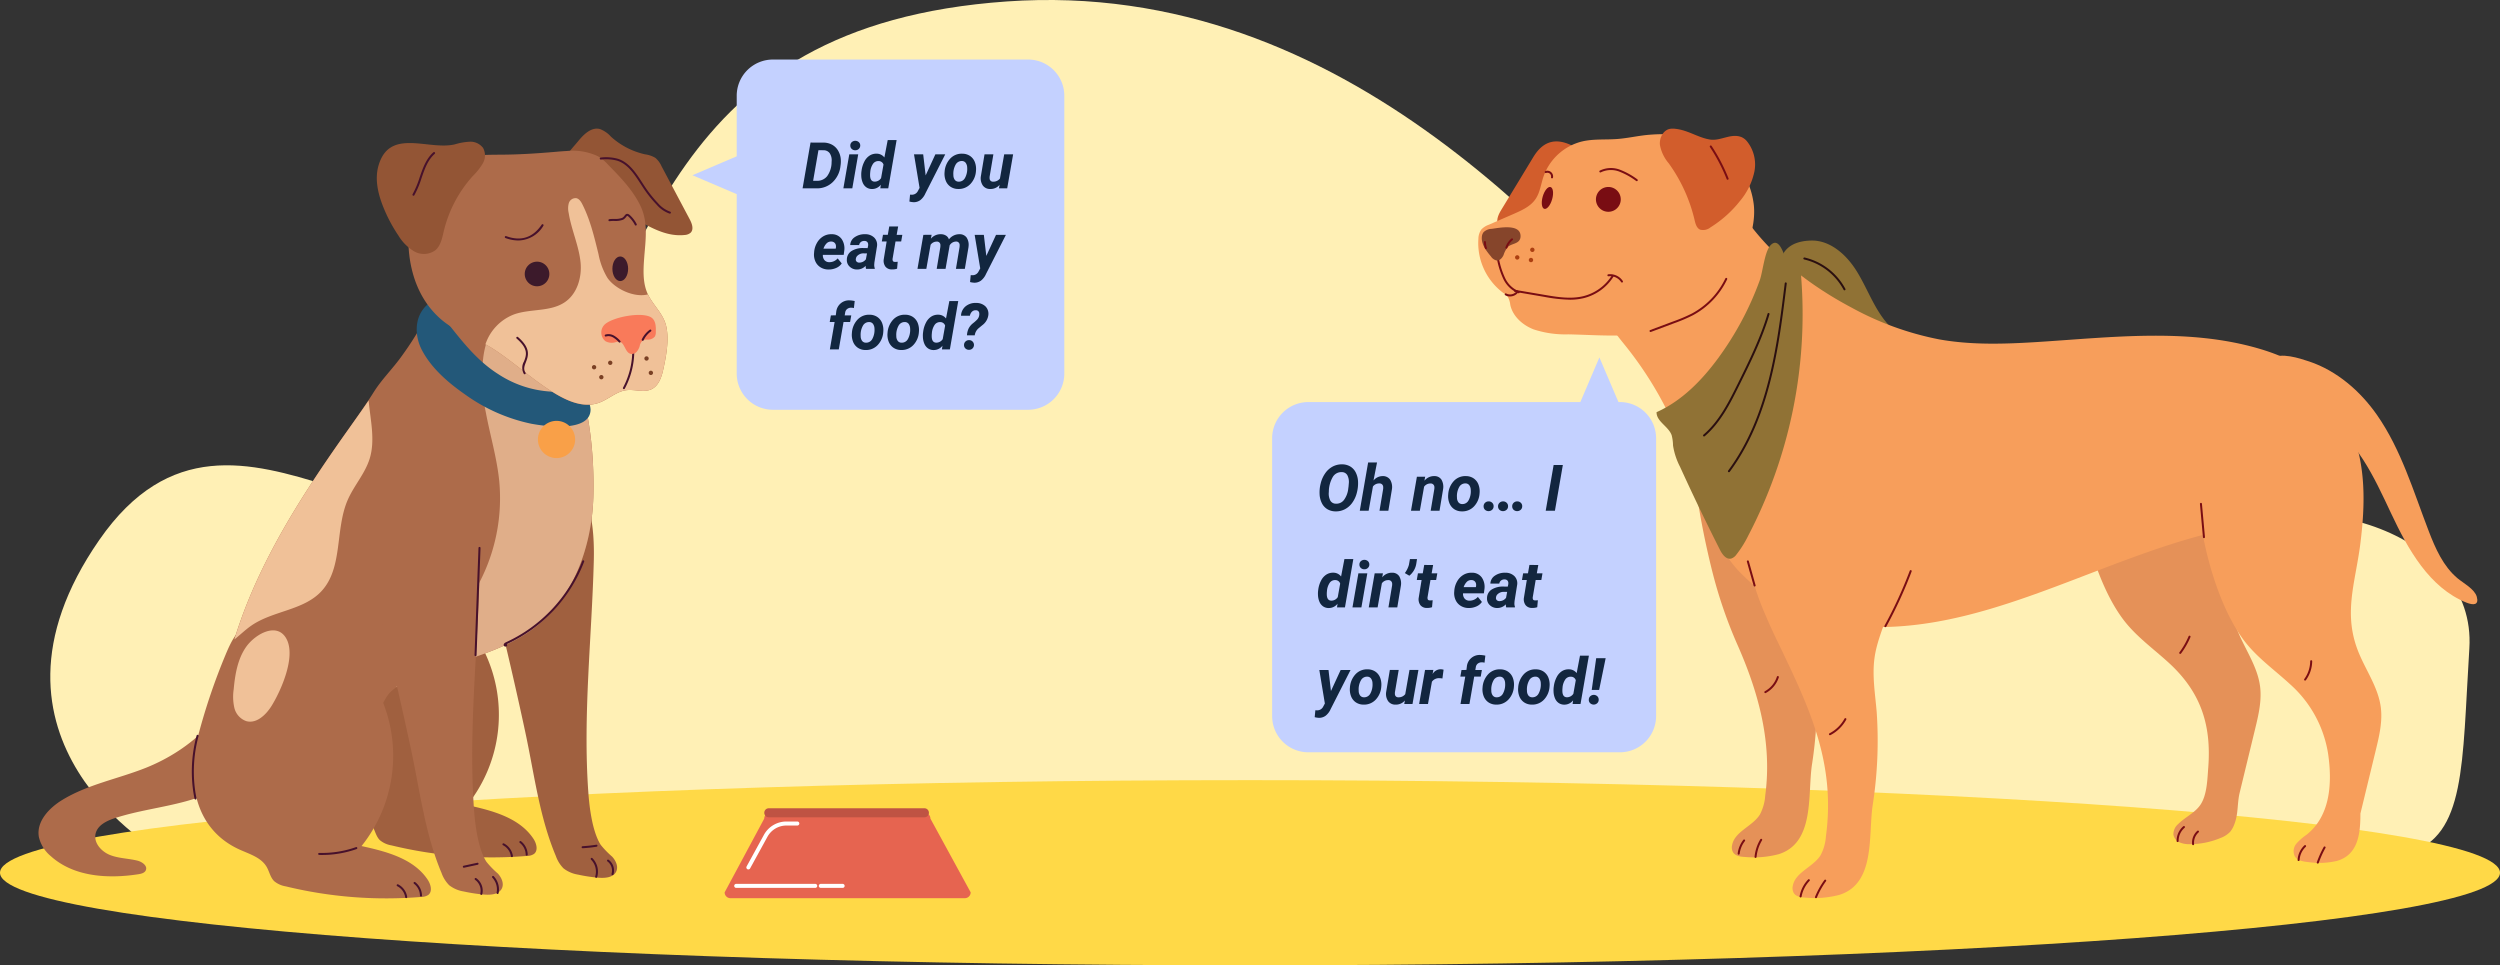 <svg xmlns="http://www.w3.org/2000/svg" xmlns:xlink="http://www.w3.org/1999/xlink" width="621" height="239.788" viewBox="0 0 621 239.788">
  <rect x="0" y="0" width="621" height="239.788" fill="#333333" stroke="none"/>
  <defs>
    <clipPath id="clip-path">
      <rect id="Rectángulo_44205" data-name="Rectángulo 44205" width="162.439" height="191.2" fill="none"/>
    </clipPath>
    <clipPath id="clip-path-2">
      <rect id="Rectángulo_44206" data-name="Rectángulo 44206" width="248.178" height="191.156" fill="none"/>
    </clipPath>
    <clipPath id="clip-path-3">
      <rect id="Rectángulo_44209" data-name="Rectángulo 44209" width="61.118" height="22.339" transform="translate(0 0)" fill="none"/>
    </clipPath>
  </defs>
  <g id="Grupo_173638" data-name="Grupo 173638" transform="translate(1647 11303.788)">
    <path id="Trazado_173867" data-name="Trazado 173867" d="M-2619.859-10837.848s-50.042-27.954-15.477-77.816,80.885,21.766,108.716-23.336,31.9-104.474,116.716-110.427,141.354,63.166,173.789,99.224,90.18,50.117,119.286,34.539,72.037-2.1,70.216,26.919-.846,46.511-15.1,50.9S-2619.859-10837.848-2619.859-10837.848Z" transform="translate(1013 -254)" fill="#fff0b5"/>
    <path id="Trazado_178016" data-name="Trazado 178016" d="M310.5,0C481.984,0,621,10.3,621,23S481.984,46,310.5,46,0,35.7,0,23,139.016,0,310.5,0Z" transform="translate(-1647 -11110)" fill="#ffd947"/>
    <g id="Grupo_172833" data-name="Grupo 172833" transform="translate(-1637.439 -11271.834)" clip-path="url(#clip-path)">
      <path id="Trazado_173771" data-name="Trazado 173771" d="M112.2,165.392c6.371-3.909,13.941-5.262,20.88-8.038,11.245-4.5,21.352-13.765,23.422-25.7l2.371,8.472c3.8,4.651,2.89,11.917-.786,16.663s-9.473,7.372-15.268,8.946S131,168.019,125.3,169.885c-2.025.661-4.264,1.75-4.762,3.822-.545,2.264,1.394,4.46,3.556,5.322s4.568.849,6.828,1.407c1.185.293,2.593,1.312,2.075,2.416-.3.649-1.116.848-1.823.959-7.573,1.184-16.082.646-21.769-4.494a8.65,8.65,0,0,1-2.979-4.84c-.6-3.763,2.525-7.092,5.774-9.085" transform="translate(-106.348 1.392)" fill="#ad6b4a"/>
      <path id="Trazado_173772" data-name="Trazado 173772" d="M84.373,128.824a35.946,35.946,0,0,1-4.295,38.038c6.16,1.348,12.934,3.1,16.428,8.349.771,1.159,1.25,2.922.158,3.785a3.145,3.145,0,0,1-1.729.5,105.759,105.759,0,0,1-33.673-2.621,5.993,5.993,0,0,1-2.889-1.3c-.963-.947-1.194-2.4-1.879-3.561-1.445-2.463-4.551-3.238-7.126-4.471-11.111-5.323-12.645-17.575-9.839-28.224A152.931,152.931,0,0,1,46.36,119.2c1.084-2.586,2.328-5.255,4.571-6.94,5.72-4.3,14.036-1.153,19.472,1.992a35.371,35.371,0,0,1,13.97,14.572" transform="translate(26.424 1.165)" fill="#a0603f"/>
      <path id="Trazado_173773" data-name="Trazado 173773" d="M42.308,178.73h0a.253.253,0,0,0,.25-.255A4.314,4.314,0,0,0,40.9,175.16a.252.252,0,1,0-.306.4,3.8,3.8,0,0,1,1.466,2.919.253.253,0,0,0,.253.251" transform="translate(78.962 1.851)" fill="#47112c"/>
      <path id="Trazado_173774" data-name="Trazado 173774" d="M46.477,179.1l.035,0a.253.253,0,0,0,.215-.286,4.2,4.2,0,0,0-2.236-3.122.252.252,0,1,0-.226.451,3.684,3.684,0,0,1,1.962,2.742.253.253,0,0,0,.251.217" transform="translate(71.117 1.857)" fill="#47112c"/>
      <path id="Trazado_173775" data-name="Trazado 173775" d="M57.334,168.483a25.775,25.775,0,0,0,8.606-1.475.253.253,0,0,0-.168-.477,25.157,25.157,0,0,1-9.134,1.438h-.007a.253.253,0,0,0-.007.505c.236.006.474.009.709.009" transform="translate(39.357 1.76)" fill="#47112c"/>
      <path id="Trazado_173776" data-name="Trazado 173776" d="M45.787,106.469c-.5,19.163-2.724,38.337-1.363,57.459.271,3.8.992,9.817,3.083,13.109a23.032,23.032,0,0,0,2.844,2.933c.925,1,1.6,2.493.994,3.718-.719,1.459-2.706,1.637-4.327,1.508a37.576,37.576,0,0,1-5.121-.767,7.878,7.878,0,0,1-3.63-1.558,8.194,8.194,0,0,1-1.894-3.042c-4.107-9.744-5.386-20.453-7.589-30.733q-3.632-16.946-7.835-33.762c-1.317-5.267-2.685-10.623-2.393-16.044.492-9.126,7.628-18.525,17.792-15.852,8.971,2.358,9.628,15.734,9.439,23.031" transform="translate(92.152 0.877)" fill="#a0603f"/>
      <path id="Trazado_173777" data-name="Trazado 173777" d="M24.593,184.2a.252.252,0,0,0,.241-.177,4.749,4.749,0,0,0-1.186-4.715.253.253,0,0,0-.353.362,4.234,4.234,0,0,1,1.058,4.2.254.254,0,0,0,.241.328" transform="translate(113.939 1.895)" fill="#47112c"/>
      <path id="Trazado_173778" data-name="Trazado 173778" d="M20.638,183.522a.252.252,0,0,0,.241-.177,3.338,3.338,0,0,0-1.216-3.636.253.253,0,0,0-.294.411,2.824,2.824,0,0,1,1.029,3.073.254.254,0,0,0,.241.328" transform="translate(121.951 1.899)" fill="#47112c"/>
      <path id="Trazado_173779" data-name="Trazado 173779" d="M23.594,176.887h.015c1.157-.069,2.322-.194,3.464-.375a.253.253,0,1,0-.079-.5c-1.125.179-2.275.3-3.416.369a.253.253,0,0,0,.015.505" transform="translate(111.565 1.861)" fill="#47112c"/>
      <path id="Trazado_173780" data-name="Trazado 173780" d="M117.75,90.987c-.336,12.358-4.9,25.2-14.721,32.7-9.228,7.046-21.517,8.419-31.97,13.471a12.817,12.817,0,0,0-3.934,2.637,13.162,13.162,0,0,0-2.748,6.221,59.2,59.2,0,0,0-1.241,17.86c.328,3.965.791,8.654-2.237,11.235a9.649,9.649,0,0,1-3.881,1.779A30.993,30.993,0,0,1,31.362,172.1a16.163,16.163,0,0,1-5.206-5.7,19.044,19.044,0,0,1-1.586-6.919c-1.288-15.36,2.337-30.837,8.446-44.988S47.657,87.388,56.564,74.809C58.836,71.6,61.123,68.4,63.2,65.08c1.88-3,4.528-5.637,6.639-8.514C74.231,50.583,78,44.019,79.88,36.788c.331-1.28.661-3.535,2.224-3.657,1.346-.1,3.8,1.415,5.072,1.911a49.21,49.21,0,0,1,7.211,3.041A48.356,48.356,0,0,1,108.764,51.2c7.445,10.211,9.322,27.506,8.986,39.785" transform="translate(20.084 0.35)" fill="#ad6b4a"/>
      <path id="Trazado_173781" data-name="Trazado 173781" d="M39.126,120.88A45.291,45.291,0,0,0,49.86,87.113c-.579-5.788-2.278-11.4-3.342-17.116a42.175,42.175,0,0,1-.662-13.283,21.947,21.947,0,0,1,5.305-12.029c1.152-1.244,2.154-2.5,3.105-3.73a48.658,48.658,0,0,1,9.991,10.164C71.7,61.33,73.579,78.625,73.245,90.9c-.337,12.359-4.9,25.2-14.721,32.705-9.229,7.046-21.516,8.419-31.97,13.47a19.621,19.621,0,0,0-2.242,1.243,29.141,29.141,0,0,1,4.582-6.893c3.216-3.7,7.019-6.85,10.233-10.549" transform="translate(64.59 0.433)" fill="#e0ae89"/>
      <path id="Trazado_173782" data-name="Trazado 173782" d="M53.586,72.866a43.348,43.348,0,0,1-16.618-7.352c-4.143-2.891-8.347-6.507-10.691-11.072-1.8-3.509-1.842-8.181,1.268-11.048a1.194,1.194,0,0,1,.906-.413,1.3,1.3,0,0,1,.739.524c5.154,5.984,9.247,12.66,16.06,16.99a26.646,26.646,0,0,0,17.369,4.283,7.407,7.407,0,0,1,3.495.3,1.093,1.093,0,0,1,.5.411A6.368,6.368,0,0,1,68.226,69.3c.009,5.77-11.266,4.194-14.64,3.561" transform="translate(68.909 0.454)" fill="#235879"/>
      <path id="Trazado_173783" data-name="Trazado 173783" d="M3.525,3.153C4.909,1.45,6.8-.438,8.932.089A6.955,6.955,0,0,1,11.706,2a18.694,18.694,0,0,0,8.47,4.383,6.707,6.707,0,0,1,2.544.868,5.7,5.7,0,0,1,1.533,2.057l7.012,13.208c.566,1.064,1.082,2.51.216,3.348a2.492,2.492,0,0,1-1.513.555c-5.708.6-10.708-3.41-15.825-6.009a4.169,4.169,0,0,0-2.563-.628c-1.1.2-1.882,1.192-2.924,1.6a3.862,3.862,0,0,1-3.632-.709,9.656,9.656,0,0,1-2.376-3.018C1.222,15.145-.118,12.185.008,9.23.12,6.655,1.953,5.087,3.525,3.153" transform="translate(130.497 0)" fill="#935535"/>
      <path id="Trazado_173784" data-name="Trazado 173784" d="M45.533,5.494A14.63,14.63,0,0,1,53.219,6.8,10.729,10.729,0,0,1,55.745,8.9c3.012,3.067,6.127,6.257,8.018,10.173,2,4.148,1.295,8.47.957,12.928-.237,3.143-.409,6.462,1.006,9.276,1.354,2.692,3.762,4.693,4.462,7.74.77,3.361-.01,7.5-.749,10.825-.423,1.91-1.162,4.006-2.933,4.842-1.887.89-4.12-.03-6.191.225-2.538.313-4.519,2.331-6.936,3.164-4.295,1.482-8.869-.99-12.652-3.506-4.668-3.1-8.908-6.957-13.6-9.968-4.2-2.694-9.089-3.962-12.995-7.4C7.056,40.98,5.294,31.19,6.46,22.106,7.083,17.26,9.3,12.421,13.314,9.635c4.428-3.072,10.191-3.2,15.581-3.221,4.569-.017,9.129-.307,13.679-.7.97-.085,1.963-.172,2.959-.218" transform="translate(85.741 0.058)" fill="#ad6b4a"/>
      <path id="Trazado_173785" data-name="Trazado 173785" d="M13.337,45.925c4.137-1.419,9.064-.557,12.638-3.079,2.961-2.089,4.118-6.05,3.8-9.66-.372-4.16-2.3-8.235-2.966-12.437a4.929,4.929,0,0,1,.03-2.4,1.771,1.771,0,0,1,1.837-1.263c.739.139,1.2.865,1.537,1.536,1.971,3.888,2.975,8.18,4.015,12.413a17.8,17.8,0,0,0,2.193,5.824C38.233,39.545,43,41.9,46.506,40.992c.025.054.047.107.075.161,1.353,2.692,3.762,4.692,4.461,7.739.77,3.362-.01,7.5-.748,10.825-.424,1.91-1.163,4.006-2.933,4.842-1.887.891-4.121-.03-6.192.226-2.537.313-4.519,2.33-6.936,3.164-4.295,1.48-8.869-.991-12.651-3.507-4.669-3.1-8.909-6.958-13.6-9.968-.6-.387-1.222-.743-1.849-1.081a12.03,12.03,0,0,1,7.208-7.468" transform="translate(104.887 0.18)" fill="#f0c198"/>
      <path id="Trazado_173786" data-name="Trazado 173786" d="M70.406,3.863a15.205,15.205,0,0,1,3.713-.651A3.91,3.91,0,0,1,77.4,4.769a3.915,3.915,0,0,1-.067,3.825,15.258,15.258,0,0,1-2.479,3.132,31.359,31.359,0,0,0-7.219,13.705c-.409,1.719-.756,3.62-2.11,4.755a4.852,4.852,0,0,1-5.264.255,11.416,11.416,0,0,1-3.9-3.923,37.721,37.721,0,0,1-3.784-7.154c-1.294-3.25-2.131-6.878-1.154-10.236C54.166-.314,63.835,5.451,70.406,3.863" transform="translate(33.041 0.034)" fill="#935535"/>
      <path id="Trazado_173787" data-name="Trazado 173787" d="M35.17,35.758A3.056,3.056,0,1,0,38.226,32.7a3.056,3.056,0,0,0-3.056,3.056" transform="translate(85.615 0.346)" fill="#3c1a2b"/>
      <path id="Trazado_173788" data-name="Trazado 173788" d="M15.8,34.478c0,1.688.875,3.056,1.953,3.056s1.954-1.368,1.954-3.056-.875-3.056-1.954-3.056S15.8,32.79,15.8,34.478" transform="translate(126.758 0.332)" fill="#3c1a2b"/>
      <path id="Trazado_173789" data-name="Trazado 173789" d="M14.544,64.141a.251.251,0,0,0,.222-.132A19.89,19.89,0,0,0,17.086,53.5a.243.243,0,0,0-.268-.237.253.253,0,0,0-.237.268,19.361,19.361,0,0,1-2.26,10.239.252.252,0,0,0,.1.342.247.247,0,0,0,.12.03" transform="translate(130.877 0.563)" fill="#47112c"/>
      <path id="Trazado_173790" data-name="Trazado 173790" d="M21.662,46.626c.862.815.893,2.15.865,3.335a2.322,2.322,0,0,1-.244,1.2,2.3,2.3,0,0,1-1.965.76,2.088,2.088,0,0,0-1.01.205,2.284,2.284,0,0,0-.783,1.378,3.537,3.537,0,0,1-.788,1.466,1.6,1.6,0,0,1-1.529.472c-1.388-.413-1.426-2.925-2.871-3.017a2.654,2.654,0,0,0-.808.135,3.222,3.222,0,0,1-2.521-.249,2.766,2.766,0,0,1-.439-3.859c1.572-2.093,10.083-3.72,12.092-1.823" transform="translate(130.82 0.484)" fill="#f97a5a"/>
      <path id="Trazado_173791" data-name="Trazado 173791" d="M21.35,52.617a.252.252,0,0,0,.185-.424,6.329,6.329,0,0,0-1.586-1.321,2.723,2.723,0,0,0-2.119-.255.252.252,0,0,0-.161.319.249.249,0,0,0,.32.159,2.226,2.226,0,0,1,1.722.223,5.834,5.834,0,0,1,1.453,1.218.253.253,0,0,0,.185.081" transform="translate(122.994 0.534)" fill="#47112c"/>
      <path id="Trazado_173792" data-name="Trazado 173792" d="M10.345,52.183a.253.253,0,0,0,.219-.126,5.767,5.767,0,0,1,1.809-2.2.253.253,0,0,0-.261-.434A6.257,6.257,0,0,0,10.125,51.8a.255.255,0,0,0,.093.346.26.26,0,0,0,.126.033" transform="translate(139.745 0.522)" fill="#47112c"/>
      <path id="Trazado_173793" data-name="Trazado 173793" d="M10.748,56.5a.538.538,0,1,0,.538-.538.537.537,0,0,0-.538.538" transform="translate(139.753 0.592)" fill="#7a4024"/>
      <path id="Trazado_173794" data-name="Trazado 173794" d="M9.683,60.035a.538.538,0,1,0,.539-.538.538.538,0,0,0-.539.538" transform="translate(141.895 0.629)" fill="#7a4024"/>
      <path id="Trazado_173795" data-name="Trazado 173795" d="M19.67,57.564a.538.538,0,1,0,.538-.538.538.538,0,0,0-.538.538" transform="translate(121.815 0.603)" fill="#7a4024"/>
      <path id="Trazado_173796" data-name="Trazado 173796" d="M21.859,61.1a.538.538,0,1,0,.538-.539.537.537,0,0,0-.538.539" transform="translate(117.414 0.64)" fill="#7a4024"/>
      <path id="Trazado_173797" data-name="Trazado 173797" d="M23.639,58.65a.538.538,0,1,0,.538-.538.537.537,0,0,0-.538.538" transform="translate(113.835 0.614)" fill="#7a4024"/>
      <path id="Trazado_173798" data-name="Trazado 173798" d="M28.831,76.452a4.623,4.623,0,1,0,4.623-4.623,4.623,4.623,0,0,0-4.623,4.623" transform="translate(95.227 0.759)" fill="#f9a048"/>
      <path id="Trazado_173799" data-name="Trazado 173799" d="M73.893,110.611c-.5,19.163-2.725,38.337-1.363,57.459.271,3.8.992,9.817,3.083,13.109a23.032,23.032,0,0,0,2.844,2.933c.925,1,1.6,2.493.994,3.718-.72,1.459-2.706,1.637-4.327,1.508A37.579,37.579,0,0,1,70,188.57a7.887,7.887,0,0,1-3.631-1.558,8.2,8.2,0,0,1-1.893-3.042c-4.107-9.744-5.386-20.453-7.589-30.732q-3.632-16.946-7.835-33.762c-1.317-5.267-2.685-10.623-2.393-16.044.492-9.126,7.628-18.525,17.792-15.852,8.971,2.358,9.628,15.734,9.439,23.031" transform="translate(35.643 0.921)" fill="#ad6b4a"/>
      <path id="Trazado_173800" data-name="Trazado 173800" d="M53.193,188.395a.252.252,0,0,0,.245-.191,3.792,3.792,0,0,0-1.492-3.962.253.253,0,1,0-.289.414,3.327,3.327,0,0,1,1.292,3.425.252.252,0,0,0,.183.306.22.22,0,0,0,.062.008" transform="translate(56.803 1.947)" fill="#47112c"/>
      <path id="Trazado_173801" data-name="Trazado 173801" d="M48.933,188.175a.254.254,0,0,0,.248-.2,4.77,4.77,0,0,0-1.193-4.207.252.252,0,1,0-.367.347,4.263,4.263,0,0,1,1.065,3.757.253.253,0,0,0,.2.3.3.3,0,0,0,.052.005" transform="translate(65.107 1.942)" fill="#47112c"/>
      <path id="Trazado_173802" data-name="Trazado 173802" d="M52.826,181.683a.243.243,0,0,0,.054-.006l3.4-.734a.251.251,0,0,0,.193-.3.258.258,0,0,0-.3-.194l-3.4.735a.253.253,0,0,0,.054.5" transform="translate(52.832 1.908)" fill="#47112c"/>
      <path id="Trazado_173803" data-name="Trazado 173803" d="M52.341,129.949a.253.253,0,0,0,.253-.244l.983-26.628a.253.253,0,0,0-.245-.262.26.26,0,0,0-.261.244l-.983,26.628a.253.253,0,0,0,.244.262Z" transform="translate(56.224 1.087)" fill="#47112c"/>
      <path id="Trazado_173804" data-name="Trazado 173804" d="M27.039,127.539a.446.446,0,0,0,.387-.191.332.332,0,0,0-.039-.4.231.231,0,0,0-.022-.022l.016-.007a37.142,37.142,0,0,0,19.206-20.466.253.253,0,1,0-.472-.18,36.632,36.632,0,0,1-18.943,20.186c-.4.183-.594.423-.568.714a.392.392,0,0,0,.317.348.565.565,0,0,0,.118.013M27,127.278Z" transform="translate(88.953 1.122)" fill="#47112c"/>
      <path id="Trazado_173805" data-name="Trazado 173805" d="M110.355,138.9a35.946,35.946,0,0,1-4.295,38.038c6.16,1.348,12.934,3.1,16.428,8.349.771,1.159,1.25,2.922.158,3.785a3.154,3.154,0,0,1-1.729.5,105.789,105.789,0,0,1-33.673-2.622,6,6,0,0,1-2.889-1.3c-.963-.948-1.194-2.4-1.879-3.562-1.445-2.463-4.552-3.238-7.127-4.471-11.11-5.323-12.644-17.575-9.838-28.223a152.9,152.9,0,0,1,6.831-20.117c1.084-2.586,2.328-5.255,4.571-6.94,5.72-4.3,14.036-1.153,19.472,1.992a35.37,35.37,0,0,1,13.97,14.572" transform="translate(-25.815 1.271)" fill="#ad6b4a"/>
      <path id="Trazado_173806" data-name="Trazado 173806" d="M68.29,188.8h0a.253.253,0,0,0,.25-.256,4.316,4.316,0,0,0-1.664-3.315.253.253,0,1,0-.306.4,3.8,3.8,0,0,1,1.465,2.919.253.253,0,0,0,.253.25" transform="translate(26.722 1.958)" fill="#47112c"/>
      <path id="Trazado_173807" data-name="Trazado 173807" d="M72.46,189.175l.034,0a.253.253,0,0,0,.216-.285,4.2,4.2,0,0,0-2.236-3.123.253.253,0,1,0-.226.452,3.68,3.68,0,0,1,1.962,2.74.254.254,0,0,0,.251.218" transform="translate(18.876 1.964)" fill="#47112c"/>
      <path id="Trazado_173808" data-name="Trazado 173808" d="M83.313,178.555a25.779,25.779,0,0,0,8.609-1.475.253.253,0,0,0-.168-.477,25.345,25.345,0,0,1-9.135,1.438.245.245,0,0,0-.259.246.253.253,0,0,0,.246.26c.235.006.472.009.706.009" transform="translate(-12.882 1.867)" fill="#47112c"/>
      <path id="Trazado_173809" data-name="Trazado 173809" d="M122.3,165.084a.212.212,0,0,0,.05-.005.252.252,0,0,0,.2-.3,33.862,33.862,0,0,1,.514-15.471.253.253,0,0,0-.488-.132,34.387,34.387,0,0,0-.521,15.7.252.252,0,0,0,.248.2" transform="translate(-83.302 1.575)" fill="#47112c"/>
      <path id="Trazado_173810" data-name="Trazado 173810" d="M106.677,74.453c1.777-2.508,3.584-5.044,5.354-7.613.448,4.85,1.684,9.85.254,14.451-1.158,3.725-3.941,6.727-5.481,10.311-3.15,7.327-1.087,16.859-6.558,22.663-4.43,4.7-11.938,4.778-17.271,8.422-1.525,1.041-2.851,2.359-4.295,3.5a118.067,118.067,0,0,1,4.448-12.046c6.11-14.151,14.641-27.114,23.549-39.693" transform="translate(-30.027 0.707)" fill="#f0c198"/>
      <path id="Trazado_173811" data-name="Trazado 173811" d="M108.6,142.041c-1.4,2.265-3.794,4.563-6.348,3.819a4.63,4.63,0,0,1-2.924-3.284,12.472,12.472,0,0,1-.173-4.561c.342-3.665.95-7.455,3.031-10.492,2.209-3.224,7.825-6.485,10.135-1.994,2.288,4.449-1.4,12.742-3.721,16.512" transform="translate(-50.674 1.304)" fill="#f0c198"/>
      <path id="Trazado_173812" data-name="Trazado 173812" d="M39.942,27.535a7.374,7.374,0,0,0,6.237-3.656.252.252,0,0,0-.069-.351.25.25,0,0,0-.35.069c-2.184,3.236-5.154,4.2-8.828,2.854a.255.255,0,0,0-.323.151.252.252,0,0,0,.151.324,9.277,9.277,0,0,0,3.182.609" transform="translate(79.237 0.248)" fill="#47112c"/>
      <path id="Trazado_173813" data-name="Trazado 173813" d="M20.466,23.85a.249.249,0,0,0,.128-.035.253.253,0,0,0,.09-.346,7.723,7.723,0,0,0-1.781-2.29c-.656-.506-.985-.084-1.225.221a1.839,1.839,0,0,1-.6.552,5.086,5.086,0,0,1-1.975.253,8.486,8.486,0,0,0-1.216.065.253.253,0,0,0-.209.289.246.246,0,0,0,.29.209,8.366,8.366,0,0,1,1.14-.058,5.259,5.259,0,0,0,2.205-.31,2.335,2.335,0,0,0,.76-.687c.253-.321.264-.33.517-.134a7.228,7.228,0,0,1,1.654,2.147.254.254,0,0,0,.218.124" transform="translate(127.898 0.221)" fill="#47112c"/>
      <path id="Trazado_173814" data-name="Trazado 173814" d="M42.522,60.474a.256.256,0,0,0,.138-.04.252.252,0,0,0,.075-.349c-.569-.884-.264-1.681.092-2.6.588-1.532,1.32-3.438-1.974-6.27a.253.253,0,0,0-.33.383c3.026,2.6,2.418,4.179,1.832,5.7a3.087,3.087,0,0,0-.045,3.057.254.254,0,0,0,.212.116" transform="translate(78.24 0.541)" fill="#47112c"/>
      <path id="Trazado_173815" data-name="Trazado 173815" d="M22.669,21.04a.253.253,0,0,0,.069-.5,7.153,7.153,0,0,1-3.022-2.123,29.02,29.02,0,0,1-3-3.718c-.3-.436-.587-.884-.88-1.338-1.6-2.471-3.256-5.027-6.032-5.939a11.093,11.093,0,0,0-4.262-.317.253.253,0,1,0,.035.5,10.718,10.718,0,0,1,4.068.292c2.606.858,4.213,3.337,5.766,5.735.3.456.588.909.886,1.348a29.612,29.612,0,0,0,3.052,3.782A7.588,7.588,0,0,0,22.6,21.031a.273.273,0,0,0,.069.009" transform="translate(134.152 0.074)" fill="#47112c"/>
      <path id="Trazado_173816" data-name="Trazado 173816" d="M63.5,16.61a.253.253,0,0,0,.218-.124,23.4,23.4,0,0,0,1.79-4.268c.794-2.31,1.545-4.493,3.276-6.023a.253.253,0,0,0-.337-.379c-1.829,1.618-2.637,3.966-3.417,6.238a22.958,22.958,0,0,1-1.749,4.175.253.253,0,0,0,.09.346.249.249,0,0,0,.128.035" transform="translate(29.646 0.061)" fill="#47112c"/>
    </g>
    <g id="Grupo_172835" data-name="Grupo 172835" transform="translate(-1279.812 -11271.834)" clip-path="url(#clip-path-2)">
      <path id="Trazado_173817" data-name="Trazado 173817" d="M82.757,27.8c4.622-.089,8.575,3.416,11.067,7.309s4.046,8.358,6.805,12.066a22.584,22.584,0,0,0,6.763,6.032A50.032,50.032,0,0,1,91.784,51.4,28.66,28.66,0,0,1,80.131,45.46C74.3,40.179,71.2,28.022,82.757,27.8" fill="#907235"/>
      <path id="Trazado_173818" data-name="Trazado 173818" d="M90.984,40.162a.251.251,0,0,1-.221-.133,15.024,15.024,0,0,0-9.8-7.531.251.251,0,0,1-.189-.3.258.258,0,0,1,.3-.188,15.531,15.531,0,0,1,10.131,7.785.251.251,0,0,1-.1.338.247.247,0,0,1-.117.029" fill="#2a0f10"/>
      <path id="Trazado_173819" data-name="Trazado 173819" d="M223.253,71.116c6.04,8.664,9.061,19,12.856,28.86,1.663,4.321,3.612,8.746,7.16,11.72,1.418,1.189,4.245,2.664,4.776,4.58.584,2.109-.828,2.158-2.6,1.447-9.2-3.709-14.482-13.225-18.7-22.2s-8.614-18.688-17.166-23.711c-3.625-2.129-7.882-3.323-10.884-6.266-1.757-1.722-4.055-6.251-1.606-8.361,2.057-1.772,7.1-.092,9.313.647,6.892,2.3,12.738,7.387,16.849,13.284" fill="#f79e5b"/>
      <path id="Trazado_173820" data-name="Trazado 173820" d="M186.586,69c4.039,9.115,3.766,19.295,2.534,28.983-1.257,9.882-4.417,17.509-.255,27.317,1.862,4.388,4.718,8.471,5.343,13.2.47,3.563-.383,7.153-1.229,10.645q-1.914,7.9-3.829,15.793c-.645,2.663-.292,5.26-1.352,7.917a6.114,6.114,0,0,1-1.039,1.834,6.3,6.3,0,0,1-2.313,1.49,19.719,19.719,0,0,1-7.571,1.561,6.187,6.187,0,0,1-2.592-.42,2.641,2.641,0,0,1-1.6-1.961,3.341,3.341,0,0,1,1.19-2.618c1.758-1.767,4.251-2.807,5.6-4.9,1.572-2.451,1.646-6.231,1.865-9.053.816-10.507-1.732-18.678-9.7-26.014-3.815-3.514-8.133-6.555-11.282-10.676-4.723-6.18-7.891-15.4-9.619-22.91-1.936-8.418-3.042-17.4-1.5-25.974,1.072-5.986,3.862-11.825,8.571-15.673,4.4-3.594,12.485-6.082,17.908-3.264,4.928,2.561,8.757,9.943,10.878,14.731" fill="#e59158"/>
      <path id="Trazado_173821" data-name="Trazado 173821" d="M58.228,110.329A114.276,114.276,0,0,0,64.25,127.88c5.355,12.045,8.832,24.543,7.04,37.818a11.617,11.617,0,0,1-1.323,4.686c-1.853,2.965-6.281,4.185-6.91,7.625a2.478,2.478,0,0,0,.256,1.769c.589.923,1.848,1.085,2.943,1.138a23.993,23.993,0,0,0,8.41-.7c8.923-2.824,7.158-14.635,8.215-22.082a104.216,104.216,0,0,0,1.023-23.32c-.374-4.466-1.149-8.96-.548-13.4.946-6.97,5.345-13.186,4.859-20.261-.438-6.355-2.847-13.082-7.91-17.194-5.407-4.391-28.353-10.245-26.7,1.973a206.837,206.837,0,0,0,4.622,24.4" fill="#e59158"/>
      <path id="Trazado_173822" data-name="Trazado 173822" d="M55.061,91.374c.886,2.509,1.818,5,2.866,7.433,2.017,4.689,4.23,8.712,7.92,12.22a46.916,46.916,0,0,0,12.256,8.7l.274.127a45.929,45.929,0,0,0,15.412,3.726c36.332,2.964,69.063-23.58,105.439-25.941,4.966-.322,10.471-.382,14.113-3.773,3.811-3.548,4.12-9.459,3.423-14.619a30.325,30.325,0,0,0-3.991-12.2c-4.069-6.456-11.355-10.2-18.674-12.356-17.837-5.267-36.886-2.835-55.448-1.673-8.064.5-16.217.755-24.17-.675a75.055,75.055,0,0,1-21.764-7.9C82.434,38.982,72.933,31.684,66.249,22.151c-.765-1.091-1.662-2.318-2.987-2.461a4.36,4.36,0,0,0-1.915.367A54.445,54.445,0,0,0,34.705,41.14c-4.135,6.263-1.851,8.1,2.339,13.388A90.609,90.609,0,0,1,47.295,70.811c3.218,6.538,5.317,13.628,7.766,20.563" fill="#f79e5b"/>
      <path id="Trazado_173823" data-name="Trazado 173823" d="M13.685,7.065,10.268,12.7,5.781,20.09c-.69,1.138-1.4,2.531-.827,3.733a3.576,3.576,0,0,0,2.771,1.624,16.354,16.354,0,0,0,10.139-1.788,28.77,28.77,0,0,0,8.1-6.553,12.372,12.372,0,0,0,2.577-3.865c1.284-3.5-1.406-6.89-4.319-8.551-4.454-2.54-7.9-1.974-10.536,2.375" fill="#d25d2c"/>
      <path id="Trazado_173824" data-name="Trazado 173824" d="M42.506,1.52c-2.655.213-5.263.844-7.919,1.051-2.928.227-5.915-.061-8.774.609A13.611,13.611,0,0,0,16.2,11.952c-.626,1.874-.856,3.93-1.974,5.558-1.243,1.811-3.362,2.774-5.375,3.652L2.636,23.871a4.712,4.712,0,0,0-1.873,1.2,4.09,4.09,0,0,0-.719,2.282A15.463,15.463,0,0,0,6.239,40.82a4.46,4.46,0,0,1,1.145,1.02,5.493,5.493,0,0,1,.588,1.965c.627,2.849,3.087,5.017,5.809,6.067A25.266,25.266,0,0,0,22.4,51.1c9.9.206,20.394,1.513,29.255-3.633A32.95,32.95,0,0,0,63.6,35.514c2.844-4.933,5.4-10.627,4.878-16.4A20.036,20.036,0,0,0,60.1,4.871c-4.744-3.369-11.96-3.8-17.6-3.351" fill="#f79e5b"/>
      <path id="Trazado_173825" data-name="Trazado 173825" d="M10.1,31.623a.543.543,0,1,1-.766-.04.541.541,0,0,1,.766.04" fill="#ac3f11"/>
      <path id="Trazado_173826" data-name="Trazado 173826" d="M13.51,32.274a.543.543,0,1,1-.766-.04.541.541,0,0,1,.766.04" fill="#ac3f11"/>
      <path id="Trazado_173827" data-name="Trazado 173827" d="M13.849,29.736a.543.543,0,1,1-.766-.04.541.541,0,0,1,.766.04" fill="#ac3f11"/>
      <path id="Trazado_173828" data-name="Trazado 173828" d="M10.059,40.9a.248.248,0,0,1-.084-.015,7.047,7.047,0,0,1-3.731-3.534,20.535,20.535,0,0,1-1.572-4.877.25.25,0,0,1,.487-.113,20.173,20.173,0,0,0,1.529,4.76,6.555,6.555,0,0,0,3.455,3.294.25.25,0,0,1-.084.485" fill="#790d13"/>
      <path id="Trazado_173829" data-name="Trazado 173829" d="M22.714,42.49a37.534,37.534,0,0,1-6.274-.7l-7.329-1.25a.25.25,0,1,1,.084-.492l7.329,1.25c3.014.513,6.433,1.094,9.6.312a11.708,11.708,0,0,0,7.087-5.168.251.251,0,0,1,.426.264,12.216,12.216,0,0,1-7.392,5.389,14.594,14.594,0,0,1-3.528.4" fill="#790d13"/>
      <path id="Trazado_173830" data-name="Trazado 173830" d="M35.708,38.234a.248.248,0,0,1-.211-.116,3.246,3.246,0,0,0-3.134-1.441.25.25,0,0,1-.072-.494,3.764,3.764,0,0,1,3.628,1.667.25.25,0,0,1-.077.345.254.254,0,0,1-.134.039" fill="#790d13"/>
      <path id="Trazado_173831" data-name="Trazado 173831" d="M7.882,41.687a2.371,2.371,0,0,1-1.165-.3.25.25,0,1,1,.246-.435A2.046,2.046,0,0,0,9.54,40.38a.25.25,0,1,1,.407.289,2.547,2.547,0,0,1-2.065,1.018" fill="#790d13"/>
      <path id="Trazado_173832" data-name="Trazado 173832" d="M3.351,24.891a3,3,0,0,0-2.03.842A2.161,2.161,0,0,0,.9,26.921c-.151,1.82,1.091,3.429,2.264,4.83a2.31,2.31,0,0,0,1.423,1c.776.068,1.394-.648,1.715-1.358a5.722,5.722,0,0,1,1.1-2.04c.807-.727,2.161-.709,2.8-1.587a1.745,1.745,0,0,0,.317-.969c.108-3.3-5.345-2.145-7.165-1.907" fill="#86452b"/>
      <path id="Trazado_173833" data-name="Trazado 173833" d="M7,29.807a.242.242,0,0,1-.079-.013.25.25,0,0,1-.158-.316,4.785,4.785,0,0,1,1.468-2.16.25.25,0,1,1,.321.383,4.351,4.351,0,0,0-1.315,1.935A.249.249,0,0,1,7,29.807" fill="#790d13"/>
      <path id="Trazado_173834" data-name="Trazado 173834" d="M1.916,29.929a.248.248,0,0,1-.237-.172,5.271,5.271,0,0,1-.265-1.575.25.25,0,1,1,.5-.008A4.8,4.8,0,0,0,2.153,29.6a.249.249,0,0,1-.159.315.236.236,0,0,1-.078.013" fill="#790d13"/>
      <path id="Trazado_173835" data-name="Trazado 173835" d="M35.408,17.516a3.082,3.082,0,1,1-3.136-3.026,3.08,3.08,0,0,1,3.136,3.026" fill="#790d13"/>
      <path id="Trazado_173836" data-name="Trazado 173836" d="M18.373,17.5c-.416,1.5-1.283,2.585-1.936,2.427s-.847-1.5-.431-3,1.283-2.584,1.937-2.427.846,1.5.43,3" fill="#790d13"/>
      <path id="Trazado_173837" data-name="Trazado 173837" d="M50.009.206A9.861,9.861,0,0,0,49,.046a4.691,4.691,0,0,0-1.39.011c-1.684.333-2.647,2.278-2.473,3.985a9.742,9.742,0,0,0,2.2,4.585,39.515,39.515,0,0,1,6.4,14.027c.216.947.5,2.044,1.387,2.436a2.911,2.911,0,0,0,2.589-.577,28.688,28.688,0,0,0,7.313-6.545,16.691,16.691,0,0,0,3.554-7.192,9.172,9.172,0,0,0-1.811-7.62,3.692,3.692,0,0,0-1.31-1.026c-2.6-1.094-5.206.97-7.82.588C55.044,2.339,52.689.772,50.009.206" fill="#d25d2c"/>
      <path id="Trazado_173838" data-name="Trazado 173838" d="M39.386,13.05a.251.251,0,0,1-.141-.043,17.684,17.684,0,0,0-4.211-2.34,5.773,5.773,0,0,0-4.561.184.251.251,0,1,1-.24-.44,6.277,6.277,0,0,1,4.96-.218,18.111,18.111,0,0,1,4.334,2.4.25.25,0,0,1-.141.457" fill="#790d13"/>
      <path id="Trazado_173839" data-name="Trazado 173839" d="M18.334,12.353a.272.272,0,0,1-.049-.005.25.25,0,0,1-.2-.294.946.946,0,0,0-.312-.884.936.936,0,0,0-.924-.15.251.251,0,0,1-.182-.467,1.42,1.42,0,0,1,1.909,1.6.25.25,0,0,1-.245.2" fill="#790d13"/>
      <path id="Trazado_173840" data-name="Trazado 173840" d="M71.4,120.93c.855,2.021,1.771,4.014,2.717,5.98,7.918,16.463,14.764,30.278,12.253,48.892a11.634,11.634,0,0,1-1.324,4.686c-1.853,2.965-6.281,4.185-6.909,7.624a2.475,2.475,0,0,0,.255,1.77c.588.923,1.848,1.085,2.942,1.138a24,24,0,0,0,8.412-.7c8.921-2.824,7.157-14.635,8.213-22.083a104.145,104.145,0,0,0,1.024-23.319c-.374-4.466-1.15-8.96-.547-13.4.945-6.97,5.344-13.186,4.857-20.261-.437-6.355-2.847-13.082-7.909-17.194C89.052,88.92,80.1,88.779,71.968,89.556c-3.759.359-4.862.771-5.664,4.282s-.248,7.763.313,11.282A68.427,68.427,0,0,0,71.4,120.93" fill="#f79e5b"/>
      <path id="Trazado_173841" data-name="Trazado 173841" d="M216.575,74.2c4.039,9.115,3.766,19.295,2.534,28.984-1.257,9.881-4.417,17.508-.255,27.316,1.862,4.388,4.718,8.471,5.343,13.2.47,3.563-.383,7.153-1.229,10.646q-1.914,7.9-3.829,15.792c0,4.883-.493,10.256-5.885,11.773a19.287,19.287,0,0,1-7.141.269c-1.242-.125-2.659-.384-3.292-1.459a2.924,2.924,0,0,1,.45-3.154,13.978,13.978,0,0,1,2.543-2.214c5.968-4.765,6.315-13.005,5.31-20.009a29.162,29.162,0,0,0-9.5-17.375c-3.815-3.514-8.133-6.555-11.282-10.676-4.723-6.18-7.891-15.4-9.619-22.91-1.936-8.418-3.042-17.4-1.505-25.974,1.072-5.986,3.862-11.824,8.571-15.673,4.4-3.594,12.485-6.082,17.907-3.264,4.929,2.561,8.758,9.943,10.879,14.731" fill="#f79e5b"/>
      <path id="Trazado_173842" data-name="Trazado 173842" d="M42.809,50.512a.25.25,0,0,1-.088-.484l5.757-2.154a39.076,39.076,0,0,0,4.563-1.931,19.254,19.254,0,0,0,8.345-8.727.249.249,0,0,1,.451.213,19.751,19.751,0,0,1-8.561,8.955,39.482,39.482,0,0,1-4.622,1.959L42.9,50.5a.248.248,0,0,1-.088.016" fill="#790d13"/>
      <path id="Trazado_173843" data-name="Trazado 173843" d="M59.639,56.967C55.568,62.514,50.584,67.627,44.3,70.43c-.036,2.33,2.961,3.52,3.749,5.713a10.515,10.515,0,0,1,.341,2.548,17.232,17.232,0,0,0,1.737,5.294q4.75,10.431,9.935,20.657c.575,1.134,1.547,2.46,2.78,2.151a2.617,2.617,0,0,0,1.286-.979,26.56,26.56,0,0,0,2.907-4.631A118.885,118.885,0,0,0,80.219,36.8a5.87,5.87,0,0,0-.855-3.087,2.316,2.316,0,0,0-2.8-.733c-.635-1.864-1.844-6.177-3.918-4.047-1.516,1.557-1.967,6.7-2.712,8.752A77.092,77.092,0,0,1,59.639,56.967" fill="#907235"/>
      <path id="Trazado_173844" data-name="Trazado 173844" d="M62.277,85.349a.246.246,0,0,1-.148-.049.249.249,0,0,1-.053-.349c9.992-13.5,12.157-31.054,14.067-46.538a.254.254,0,0,1,.279-.217.248.248,0,0,1,.217.278c-1.917,15.545-4.091,33.164-14.161,46.773a.249.249,0,0,1-.2.1" fill="#2a0f10"/>
      <path id="Trazado_173845" data-name="Trazado 173845" d="M56.1,76.469a.246.246,0,0,1-.191-.088.249.249,0,0,1,.028-.352c3.906-3.336,6.327-8.218,8.463-12.525,2.784-5.614,5.662-11.419,7.475-17.533a.245.245,0,0,1,.311-.168.249.249,0,0,1,.168.311c-1.823,6.155-4.712,11.979-7.507,17.613-2.156,4.349-4.6,9.279-8.586,12.682a.248.248,0,0,1-.161.06" fill="#2a0f10"/>
      <path id="Trazado_173846" data-name="Trazado 173846" d="M68.655,113.737a.251.251,0,0,1-.241-.183l-1.676-5.983a.25.25,0,1,1,.482-.135L68.9,113.42a.251.251,0,0,1-.174.308.257.257,0,0,1-.067.009" fill="#790d13"/>
      <path id="Trazado_173847" data-name="Trazado 173847" d="M101.143,123.839a.257.257,0,0,1-.12-.03.252.252,0,0,1-.1-.34,106.86,106.86,0,0,0,6.272-13.646.25.25,0,0,1,.469.176,107.734,107.734,0,0,1-6.3,13.71.252.252,0,0,1-.22.13" fill="#790d13"/>
      <path id="Trazado_173848" data-name="Trazado 173848" d="M180.272,101.727a.251.251,0,0,1-.249-.228l-.747-8.265a.25.25,0,0,1,.226-.272.242.242,0,0,1,.272.227l.747,8.266a.25.25,0,0,1-.227.271h-.022" fill="#790d13"/>
      <path id="Trazado_173849" data-name="Trazado 173849" d="M173.73,177.212a.249.249,0,0,1-.25-.246,4.776,4.776,0,0,1,1.661-3.673.253.253,0,0,1,.354.028.251.251,0,0,1-.03.353,4.271,4.271,0,0,0-1.485,3.284.25.25,0,0,1-.246.254Z" fill="#790d13"/>
      <path id="Trazado_173850" data-name="Trazado 173850" d="M177.579,177.993a.25.25,0,0,1-.248-.223,3.959,3.959,0,0,1,1.29-3.346.25.25,0,1,1,.332.375,3.455,3.455,0,0,0-1.126,2.917.249.249,0,0,1-.221.275.123.123,0,0,1-.027,0" fill="#790d13"/>
      <path id="Trazado_173851" data-name="Trazado 173851" d="M203.786,181.923h-.013a.251.251,0,0,1-.237-.263,5.4,5.4,0,0,1,1.687-3.625.25.25,0,0,1,.342.366,4.88,4.88,0,0,0-1.529,3.285.252.252,0,0,1-.25.237" fill="#790d13"/>
      <path id="Trazado_173852" data-name="Trazado 173852" d="M208.544,182.568a.261.261,0,0,1-.082-.014.25.25,0,0,1-.154-.318,24.108,24.108,0,0,1,1.712-3.8.244.244,0,0,1,.339-.1.247.247,0,0,1,.1.339,23.67,23.67,0,0,0-1.675,3.725.249.249,0,0,1-.236.168" fill="#790d13"/>
      <path id="Trazado_173853" data-name="Trazado 173853" d="M205.4,137.106a.246.246,0,0,1-.147-.048.25.25,0,0,1-.055-.349,7.659,7.659,0,0,0,1.466-4.417.25.25,0,0,1,.25-.248h0a.249.249,0,0,1,.248.251A8.18,8.18,0,0,1,205.6,137a.249.249,0,0,1-.2.1" fill="#790d13"/>
      <path id="Trazado_173854" data-name="Trazado 173854" d="M174.383,130.478a.245.245,0,0,1-.149-.05.248.248,0,0,1-.051-.349,19.359,19.359,0,0,0,2.277-3.98.25.25,0,0,1,.461.195,19.75,19.75,0,0,1-2.338,4.083.249.249,0,0,1-.2.1" fill="#790d13"/>
      <path id="Trazado_173855" data-name="Trazado 173855" d="M80.075,190.975a.215.215,0,0,1-.043,0,.248.248,0,0,1-.2-.289,8.051,8.051,0,0,1,2.114-4.171.25.25,0,0,1,.36.348,7.55,7.55,0,0,0-1.982,3.909.25.25,0,0,1-.246.207" fill="#790d13"/>
      <path id="Trazado_173856" data-name="Trazado 173856" d="M83.9,191.156a.25.25,0,0,1-.231-.345,19.77,19.77,0,0,1,2.311-4.143.25.25,0,1,1,.4.295A19.279,19.279,0,0,0,84.133,191a.25.25,0,0,1-.231.155" fill="#790d13"/>
      <path id="Trazado_173857" data-name="Trazado 173857" d="M64.7,180.339l-.029,0a.249.249,0,0,1-.219-.277,6.806,6.806,0,0,1,1.395-3.386.251.251,0,1,1,.395.309,6.31,6.31,0,0,0-1.294,3.135.25.25,0,0,1-.248.221" fill="#790d13"/>
      <path id="Trazado_173858" data-name="Trazado 173858" d="M68.89,181.151h-.023a.25.25,0,0,1-.226-.272,10.358,10.358,0,0,1,1.436-4.353.252.252,0,0,1,.343-.085.249.249,0,0,1,.085.343,9.856,9.856,0,0,0-1.366,4.141.251.251,0,0,1-.249.227" fill="#790d13"/>
      <path id="Trazado_173859" data-name="Trazado 173859" d="M87.38,150.675a.25.25,0,0,1-.114-.473,8.913,8.913,0,0,0,3.721-3.645.25.25,0,1,1,.44.238,9.436,9.436,0,0,1-3.933,3.853.255.255,0,0,1-.114.027" fill="#790d13"/>
      <path id="Trazado_173860" data-name="Trazado 173860" d="M71.323,140.219a.25.25,0,0,1-.118-.47,6.3,6.3,0,0,0,2.987-3.6.25.25,0,0,1,.477.152,6.8,6.8,0,0,1-3.228,3.888.249.249,0,0,1-.118.03" fill="#790d13"/>
      <path id="Trazado_173861" data-name="Trazado 173861" d="M61.949,12.695a.25.25,0,0,1-.232-.157A43.912,43.912,0,0,0,57.556,4.57a.25.25,0,1,1,.418-.275,44.475,44.475,0,0,1,4.207,8.057.25.25,0,0,1-.139.325.256.256,0,0,1-.093.018" fill="#790d13"/>
    </g>
    <path id="Trazado_178017" data-name="Trazado 178017" d="M20,87a9,9,0,0,1-9-9V33.439l-11-4.7,11-4.7V9a9,9,0,0,1,9-9H83.375a9,9,0,0,1,9,9V78a9,9,0,0,1-9,9Z" transform="translate(-1475 -11289)" fill="#c4d1ff"/>
    <path id="Trazado_178018" data-name="Trazado 178018" d="M1.359,17,3.336,5.625,6.6,5.633a4.473,4.473,0,0,1,2.066.52,3.905,3.905,0,0,1,1.488,1.426,4.883,4.883,0,0,1,.688,2.094,6.911,6.911,0,0,1-.016,1.391l-.055.414a6.5,6.5,0,0,1-1.965,4.012A5.558,5.558,0,0,1,4.875,17ZM5.3,7.523l-1.32,7.594.953.008a3.127,3.127,0,0,0,2.535-1.156,5.976,5.976,0,0,0,1.1-3.492l.016-.25A3.151,3.151,0,0,0,8.086,8.25a1.879,1.879,0,0,0-1.539-.719ZM13.711,17H11.492l1.469-8.453H15.18ZM13.219,6.4a1.1,1.1,0,0,1,.344-.867A1.323,1.323,0,0,1,15.3,5.492a1.1,1.1,0,0,1,.383.828,1.132,1.132,0,0,1-.324.844,1.215,1.215,0,0,1-.887.375,1.235,1.235,0,0,1-.863-.3A1.091,1.091,0,0,1,13.219,6.4Zm6.555,1.984a2.4,2.4,0,0,1,1.906.945L22.508,5h2.211L22.641,17H20.672l.125-.906a2.736,2.736,0,0,1-2.2,1.07,2.433,2.433,0,0,1-1.383-.414,2.607,2.607,0,0,1-.918-1.168,4.7,4.7,0,0,1-.355-1.7,6.4,6.4,0,0,1,.023-.953l.047-.352A6.767,6.767,0,0,1,16.73,10.3a3.766,3.766,0,0,1,1.313-1.461A3.094,3.094,0,0,1,19.773,8.383Zm-1.6,4.547a6.327,6.327,0,0,0-.039,1q.078,1.375,1.109,1.4a1.885,1.885,0,0,0,1.617-.875l.6-3.359a1.248,1.248,0,0,0-1.219-.875,1.606,1.606,0,0,0-1.34.621A4.176,4.176,0,0,0,18.172,12.93Zm13.758.852,2.414-5.234H36.8l-4.945,9.727a4.231,4.231,0,0,1-1.246,1.641,2.723,2.723,0,0,1-1.652.523,5.035,5.035,0,0,1-1.062-.164l.164-1.719.3.016a1.651,1.651,0,0,0,1.578-.789l.484-.9L29.039,8.547H31.32Zm9.117-5.391a3.39,3.39,0,0,1,1.926.574A3.234,3.234,0,0,1,44.16,10.5a4.762,4.762,0,0,1,.27,2.176,5.143,5.143,0,0,1-1.4,3.262,3.96,3.96,0,0,1-3.02,1.215A3.38,3.38,0,0,1,38.1,16.59a3.222,3.222,0,0,1-1.187-1.527,4.657,4.657,0,0,1-.273-2.156,5.3,5.3,0,0,1,1.422-3.328A3.878,3.878,0,0,1,41.047,8.391ZM38.82,13.706a1.95,1.95,0,0,0,.352,1.182,1.168,1.168,0,0,0,.945.449,1.712,1.712,0,0,0,1.594-.932,4.647,4.647,0,0,0,.539-2.531,2.122,2.122,0,0,0-.363-1.2,1.149,1.149,0,0,0-.949-.464,1.715,1.715,0,0,0-1.574.924A4.6,4.6,0,0,0,38.82,13.706ZM50.3,16.125a2.919,2.919,0,0,1-2.328,1.031,2.172,2.172,0,0,1-1.844-.875,3.2,3.2,0,0,1-.484-2.266l.914-5.469h2.2l-.93,5.5a2.175,2.175,0,0,0-.008.485.8.8,0,0,0,.867.806,2.014,2.014,0,0,0,1.7-.79l1.055-6h2.219L52.188,17H50.133ZM7.781,37.156a3.677,3.677,0,0,1-1.965-.543,3.292,3.292,0,0,1-1.277-1.469,4.093,4.093,0,0,1-.328-2.059l.023-.312a5.465,5.465,0,0,1,.719-2.266A4.341,4.341,0,0,1,6.5,28.918a3.827,3.827,0,0,1,2.094-.527,2.924,2.924,0,0,1,2.473,1.2,4.117,4.117,0,0,1,.637,2.962l-.125.962H6.4a1.814,1.814,0,0,0,.4,1.313,1.521,1.521,0,0,0,1.172.508,2.7,2.7,0,0,0,2.109-.937l1.008,1.25A3.135,3.135,0,0,1,9.711,36.77,4.5,4.5,0,0,1,7.781,37.156Zm.7-6.945a1.565,1.565,0,0,0-1.082.383,3.363,3.363,0,0,0-.848,1.383H9.586l.047-.2a2.071,2.071,0,0,0,.008-.594,1.134,1.134,0,0,0-.383-.707A1.2,1.2,0,0,0,8.484,30.211ZM17.125,37a2.281,2.281,0,0,1-.086-.766,2.863,2.863,0,0,1-2.156.922,2.594,2.594,0,0,1-1.84-.723,2.186,2.186,0,0,1-.684-1.746,2.527,2.527,0,0,1,1.16-2.121,5.266,5.266,0,0,1,2.965-.738l1.031.016.109-.508a1.764,1.764,0,0,0,.023-.492.846.846,0,0,0-.277-.574.955.955,0,0,0-.629-.215,1.345,1.345,0,0,0-.875.254,1.231,1.231,0,0,0-.461.777l-2.211.008a2.457,2.457,0,0,1,1.113-1.965,4.312,4.312,0,0,1,2.613-.738,3.117,3.117,0,0,1,2.25.855,2.5,2.5,0,0,1,.68,2.121L19.2,35.414l-.039.5a2.412,2.412,0,0,0,.133.938L19.289,37Zm-1.7-1.555a2.017,2.017,0,0,0,1.664-.828l.273-1.461-.766-.008a2.139,2.139,0,0,0-1.758.742,1.292,1.292,0,0,0-.242.633.75.75,0,0,0,.176.668A.891.891,0,0,0,15.43,35.445ZM25.1,26.469l-.367,2.078h1.406L25.852,30.2H24.445l-.719,4.234a1.077,1.077,0,0,0,.063.609q.109.211.531.227.125.008.672-.039l-.156,1.727a3.706,3.706,0,0,1-1.266.18,1.985,1.985,0,0,1-1.617-.68,2.456,2.456,0,0,1-.437-1.8l.727-4.461h-1.2l.289-1.656h1.2l.359-2.078Zm8.313,2.07-.18.961a3.112,3.112,0,0,1,2.477-1.109,2.379,2.379,0,0,1,1.3.359,1.679,1.679,0,0,1,.7.93,3.255,3.255,0,0,1,2.625-1.289,2.126,2.126,0,0,1,1.754.8,3.271,3.271,0,0,1,.5,2.234l-.016.2L41.664,37H39.453l.9-5.4a3.908,3.908,0,0,0,.023-.54.837.837,0,0,0-.937-.845,1.86,1.86,0,0,0-1.555.97l-.023.18L36.875,37h-2.2l.9-5.383a3.9,3.9,0,0,0,.023-.539.836.836,0,0,0-.93-.852,1.867,1.867,0,0,0-1.508.789L32.1,37H29.9l1.461-8.453ZM47,33.781l2.414-5.234h2.453l-4.945,9.727a4.231,4.231,0,0,1-1.246,1.641,2.723,2.723,0,0,1-1.652.523,5.035,5.035,0,0,1-1.062-.164l.164-1.719.3.016a1.651,1.651,0,0,0,1.578-.789l.484-.9-1.383-8.336h2.281ZM8.137,57l1.18-6.8H8.1l.289-1.648,1.219-.008.109-.844a3.181,3.181,0,0,1,3.391-2.875,7.33,7.33,0,0,1,1.2.163l-.2,1.751a2.732,2.732,0,0,0-.648-.094,1.615,1.615,0,0,0-1,.3,1.355,1.355,0,0,0-.52.918l-.117.69h1.633L13.16,50.2H11.535L10.355,57Zm9.883-8.609a3.39,3.39,0,0,1,1.926.574A3.234,3.234,0,0,1,21.133,50.5a4.762,4.762,0,0,1,.27,2.176A5.143,5.143,0,0,1,20,55.941a3.96,3.96,0,0,1-3.02,1.215,3.38,3.38,0,0,1-1.906-.566,3.222,3.222,0,0,1-1.187-1.527,4.657,4.657,0,0,1-.273-2.156,5.3,5.3,0,0,1,1.422-3.328A3.878,3.878,0,0,1,18.02,48.391Zm-2.227,5.315a1.95,1.95,0,0,0,.352,1.182,1.168,1.168,0,0,0,.945.449,1.712,1.712,0,0,0,1.594-.932,4.647,4.647,0,0,0,.539-2.531,2.122,2.122,0,0,0-.363-1.2,1.149,1.149,0,0,0-.949-.464,1.715,1.715,0,0,0-1.574.924A4.6,4.6,0,0,0,15.793,53.706Zm11.078-5.315a3.39,3.39,0,0,1,1.926.574A3.234,3.234,0,0,1,29.984,50.5a4.762,4.762,0,0,1,.27,2.176,5.143,5.143,0,0,1-1.4,3.262,3.96,3.96,0,0,1-3.02,1.215,3.38,3.38,0,0,1-1.906-.566,3.222,3.222,0,0,1-1.187-1.527,4.657,4.657,0,0,1-.273-2.156,5.3,5.3,0,0,1,1.422-3.328A3.878,3.878,0,0,1,26.871,48.391Zm-2.227,5.315A1.95,1.95,0,0,0,25,54.887a1.168,1.168,0,0,0,.945.449,1.712,1.712,0,0,0,1.594-.932,4.647,4.647,0,0,0,.539-2.531,2.122,2.122,0,0,0-.363-1.2,1.149,1.149,0,0,0-.949-.464,1.715,1.715,0,0,0-1.574.924A4.6,4.6,0,0,0,24.645,53.706Zm10.438-5.323a2.4,2.4,0,0,1,1.906.945L37.816,45h2.211L37.949,57H35.98l.125-.906a2.736,2.736,0,0,1-2.2,1.07,2.433,2.433,0,0,1-1.383-.414,2.607,2.607,0,0,1-.918-1.168,4.7,4.7,0,0,1-.355-1.7,6.4,6.4,0,0,1,.023-.953l.047-.352a6.767,6.767,0,0,1,.723-2.281,3.766,3.766,0,0,1,1.313-1.461A3.1,3.1,0,0,1,35.082,48.383Zm-1.6,4.547a6.327,6.327,0,0,0-.039,1q.078,1.375,1.109,1.4a1.885,1.885,0,0,0,1.617-.875l.6-3.359a1.248,1.248,0,0,0-1.219-.875,1.606,1.606,0,0,0-1.34.621A4.176,4.176,0,0,0,33.48,52.93Zm8.711.586a4.545,4.545,0,0,1,.418-1.715,3.918,3.918,0,0,1,1.078-1.289,10.061,10.061,0,0,0,.98-.864,2,2,0,0,0,.586-1.583.8.8,0,0,0-.883-.784,1.25,1.25,0,0,0-.937.352,1.835,1.835,0,0,0-.508,1l-2.211.016A3.2,3.2,0,0,1,41.859,46.3a3.836,3.836,0,0,1,2.621-.836,3.254,3.254,0,0,1,2.3.844,2.6,2.6,0,0,1,.727,2.164A3.71,3.71,0,0,1,46,50.992l-1,.828a2.8,2.8,0,0,0-.875,1.688Zm-.727,2.438a1.161,1.161,0,0,1,.336-.883,1.238,1.238,0,0,1,.883-.375,1.191,1.191,0,0,1,.867.316,1.213,1.213,0,0,1,.055,1.715,1.215,1.215,0,0,1-.891.383,1.265,1.265,0,0,1-.879-.32A1.121,1.121,0,0,1,41.465,55.953Z" transform="translate(-1449 -11274)" fill="#12263f"/>
    <g id="Grupo_172838" data-name="Grupo 172838" transform="translate(-1467 -11103.017)" clip-path="url(#clip-path-3)">
      <path id="Trazado_173862" data-name="Trazado 173862" d="M59.671,22.339H1.447A1.447,1.447,0,0,1,0,20.892L9.838,2.571a1.447,1.447,0,0,1,1.448-1.447H49.668a1.447,1.447,0,0,1,1.447,1.447l10,18.321a1.447,1.447,0,0,1-1.447,1.447" fill="#e66450"/>
      <path id="Trazado_173863" data-name="Trazado 173863" d="M22.5,19.782H2.876a.5.5,0,0,1,0-1H22.5a.5.5,0,0,1,0,1" fill="#fff"/>
      <path id="Trazado_173864" data-name="Trazado 173864" d="M29.308,19.782H23.889a.5.5,0,0,1,0-1h5.419a.5.5,0,0,1,0,1" fill="#fff"/>
      <path id="Trazado_173865" data-name="Trazado 173865" d="M5.894,15.2a.494.494,0,0,1-.24-.062.5.5,0,0,1-.2-.678L9.76,6.6a6.369,6.369,0,0,1,5.586-3.309h2.707a.5.5,0,0,1,0,1H15.346a5.37,5.37,0,0,0-4.709,2.79L6.332,14.936a.5.5,0,0,1-.438.26" fill="#fff"/>
      <path id="Trazado_173866" data-name="Trazado 173866" d="M49.584,2.247H11.005a1.124,1.124,0,1,1,0-2.247H49.584a1.124,1.124,0,1,1,0,2.247" fill="#bf5343"/>
    </g>
    <path id="Trazado_178019" data-name="Trazado 178019" d="M20.35,87H20a9,9,0,0,1-9-9V9a9,9,0,0,1,9-9H97.376a9,9,0,0,1,9,9V78a9,9,0,0,1-9,9H29.818L25.084,98.083Z" transform="translate(-1224.625 -11116.917) rotate(180)" fill="#c4d1ff"/>
    <path id="Trazado_178020" data-name="Trazado 178020" d="M4.734,17.156a4.008,4.008,0,0,1-2-.535,3.612,3.612,0,0,1-1.367-1.477A5.468,5.468,0,0,1,.789,12.93,8.9,8.9,0,0,1,1.063,10.2,7.3,7.3,0,0,1,2.219,7.641,5.256,5.256,0,0,1,4.09,5.992a4.844,4.844,0,0,1,2.324-.523,3.966,3.966,0,0,1,2.008.543A3.587,3.587,0,0,1,9.773,7.5a5.532,5.532,0,0,1,.563,2.207,9.188,9.188,0,0,1-.3,2.828,7.177,7.177,0,0,1-1.164,2.516,5.216,5.216,0,0,1-1.848,1.594A4.83,4.83,0,0,1,4.734,17.156ZM7.977,11l.063-.742a3.626,3.626,0,0,0-.371-2.109A1.567,1.567,0,0,0,6.3,7.4a2.473,2.473,0,0,0-2.27,1.266,7.455,7.455,0,0,0-.949,3.672,3.762,3.762,0,0,0,.367,2.129,1.563,1.563,0,0,0,1.383.777,2.345,2.345,0,0,0,2.031-.957,5.79,5.79,0,0,0,1.055-2.863Zm6.2-1.516a2.946,2.946,0,0,1,2.289-1.094,2.143,2.143,0,0,1,1.848.9,3.548,3.548,0,0,1,.441,2.379L17.867,17h-2.2l.9-5.358a2.6,2.6,0,0,0,.016-.563.885.885,0,0,0-.984-.868,1.9,1.9,0,0,0-1.562.766L12.969,17h-2.2L12.844,5h2.211Zm12.836-.945-.187,1a3.042,3.042,0,0,1,2.461-1.148,2.028,2.028,0,0,1,1.766.875,3.526,3.526,0,0,1,.414,2.359L30.578,17h-2.2l.906-5.4a2.528,2.528,0,0,0,.016-.555.9.9,0,0,0-1-.82,1.9,1.9,0,0,0-1.555.8L25.688,17h-2.2l1.469-8.453Zm10.125-.148a3.39,3.39,0,0,1,1.926.574A3.234,3.234,0,0,1,40.254,10.5a4.762,4.762,0,0,1,.27,2.176,5.143,5.143,0,0,1-1.4,3.262,3.96,3.96,0,0,1-3.02,1.215A3.38,3.38,0,0,1,34.2,16.59a3.222,3.222,0,0,1-1.187-1.527,4.657,4.657,0,0,1-.273-2.156,5.3,5.3,0,0,1,1.422-3.328A3.878,3.878,0,0,1,37.141,8.391Zm-2.227,5.315a1.95,1.95,0,0,0,.352,1.182,1.168,1.168,0,0,0,.945.449A1.712,1.712,0,0,0,37.8,14.4a4.647,4.647,0,0,0,.539-2.531,2.122,2.122,0,0,0-.363-1.2,1.149,1.149,0,0,0-.949-.464,1.715,1.715,0,0,0-1.574.924A4.6,4.6,0,0,0,34.914,13.706Zm7.836.966a1.22,1.22,0,0,1,.895.324,1.111,1.111,0,0,1,.371.855,1.151,1.151,0,0,1-.344.879,1.323,1.323,0,0,1-1.766.051,1.149,1.149,0,0,1-.375-.852,1.161,1.161,0,0,1,.336-.883A1.238,1.238,0,0,1,42.75,14.672Zm3.586,0A1.22,1.22,0,0,1,47.23,15a1.111,1.111,0,0,1,.371.855,1.151,1.151,0,0,1-.344.879,1.323,1.323,0,0,1-1.766.051,1.149,1.149,0,0,1-.375-.852,1.161,1.161,0,0,1,.336-.883A1.238,1.238,0,0,1,46.336,14.672Zm3.516,0a1.22,1.22,0,0,1,.895.324,1.111,1.111,0,0,1,.371.855,1.151,1.151,0,0,1-.344.879,1.323,1.323,0,0,1-1.766.051,1.149,1.149,0,0,1-.375-.852,1.161,1.161,0,0,1,.336-.883A1.238,1.238,0,0,1,49.852,14.672ZM59.242,17H56.953L58.922,5.625h2.289ZM4.219,32.383a2.4,2.4,0,0,1,1.906.945L6.953,29H9.164L7.086,41H5.117l.125-.906a2.736,2.736,0,0,1-2.2,1.07,2.433,2.433,0,0,1-1.383-.414,2.607,2.607,0,0,1-.918-1.168,4.7,4.7,0,0,1-.355-1.7,6.4,6.4,0,0,1,.023-.953l.047-.352A6.767,6.767,0,0,1,1.176,34.3a3.766,3.766,0,0,1,1.313-1.461A3.1,3.1,0,0,1,4.219,32.383Zm-1.6,4.547a6.327,6.327,0,0,0-.039,1q.078,1.375,1.109,1.4A1.885,1.885,0,0,0,5.3,38.453l.6-3.359a1.248,1.248,0,0,0-1.219-.875,1.606,1.606,0,0,0-1.34.621A4.176,4.176,0,0,0,2.617,36.93ZM11.172,41H8.953l1.469-8.453h2.219ZM10.68,30.4a1.1,1.1,0,0,1,.344-.867,1.323,1.323,0,0,1,1.734-.039,1.1,1.1,0,0,1,.383.828,1.132,1.132,0,0,1-.324.844,1.215,1.215,0,0,1-.887.375,1.235,1.235,0,0,1-.863-.3A1.091,1.091,0,0,1,10.68,30.4Zm5.844,2.141-.187,1A3.042,3.042,0,0,1,18.8,32.391a2.028,2.028,0,0,1,1.766.875,3.526,3.526,0,0,1,.414,2.359L20.086,41h-2.2l.906-5.4a2.528,2.528,0,0,0,.016-.555.9.9,0,0,0-1-.82,1.9,1.9,0,0,0-1.555.8L15.2,41h-2.2l1.469-8.453Zm6.555.594-1.117-.656a6.183,6.183,0,0,0,1.008-2.031L23.227,29h1.758l-.18,1.156A4.806,4.806,0,0,1,23.078,33.133Zm5.906-2.664-.367,2.078h1.406L29.734,34.2H28.328l-.719,4.234a1.077,1.077,0,0,0,.063.609q.109.211.531.227.125.008.672-.039l-.156,1.727a3.706,3.706,0,0,1-1.266.18,1.985,1.985,0,0,1-1.617-.68,2.456,2.456,0,0,1-.437-1.8l.727-4.461h-1.2l.289-1.656h1.2l.359-2.078ZM37.8,41.156a3.677,3.677,0,0,1-1.965-.543,3.292,3.292,0,0,1-1.277-1.469,4.093,4.093,0,0,1-.328-2.059l.023-.312a5.465,5.465,0,0,1,.719-2.266,4.341,4.341,0,0,1,1.547-1.59,3.827,3.827,0,0,1,2.094-.527,2.924,2.924,0,0,1,2.473,1.2,4.117,4.117,0,0,1,.637,2.962l-.125.962h-5.18a1.814,1.814,0,0,0,.4,1.313,1.521,1.521,0,0,0,1.172.508,2.7,2.7,0,0,0,2.109-.937l1.008,1.25a3.135,3.135,0,0,1-1.375,1.121A4.5,4.5,0,0,1,37.8,41.156Zm.7-6.945a1.565,1.565,0,0,0-1.082.383,3.363,3.363,0,0,0-.848,1.383H39.6l.047-.2a2.071,2.071,0,0,0,.008-.594,1.134,1.134,0,0,0-.383-.707A1.2,1.2,0,0,0,38.5,34.211ZM47.141,41a2.281,2.281,0,0,1-.086-.766,2.863,2.863,0,0,1-2.156.922,2.594,2.594,0,0,1-1.84-.723,2.186,2.186,0,0,1-.684-1.746,2.527,2.527,0,0,1,1.16-2.121,5.266,5.266,0,0,1,2.965-.738l1.031.016.109-.508a1.764,1.764,0,0,0,.023-.492.846.846,0,0,0-.277-.574.955.955,0,0,0-.629-.215,1.345,1.345,0,0,0-.875.254,1.231,1.231,0,0,0-.461.777l-2.211.008a2.457,2.457,0,0,1,1.113-1.965,4.312,4.312,0,0,1,2.613-.738,3.117,3.117,0,0,1,2.25.855,2.5,2.5,0,0,1,.68,2.121l-.648,4.047-.039.5a2.412,2.412,0,0,0,.133.938L49.3,41Zm-1.7-1.555a2.017,2.017,0,0,0,1.664-.828l.273-1.461-.766-.008a2.139,2.139,0,0,0-1.758.742,1.292,1.292,0,0,0-.242.633.75.75,0,0,0,.176.668A.891.891,0,0,0,45.445,39.445Zm9.672-8.977-.367,2.078h1.406L55.867,34.2H54.461l-.719,4.234a1.077,1.077,0,0,0,.063.609q.109.211.531.227.125.008.672-.039l-.156,1.727a3.706,3.706,0,0,1-1.266.18,1.985,1.985,0,0,1-1.617-.68,2.456,2.456,0,0,1-.437-1.8l.727-4.461h-1.2l.289-1.656h1.2l.359-2.078ZM3.609,61.781l2.414-5.234H8.477L3.531,66.273a4.231,4.231,0,0,1-1.246,1.641,2.723,2.723,0,0,1-1.652.523A5.035,5.035,0,0,1-.43,68.273l.164-1.719.3.016a1.651,1.651,0,0,0,1.578-.789l.484-.9L.719,56.547H3Zm9.117-5.391a3.39,3.39,0,0,1,1.926.574A3.234,3.234,0,0,1,15.84,58.5a4.762,4.762,0,0,1,.27,2.176,5.143,5.143,0,0,1-1.4,3.262,3.96,3.96,0,0,1-3.02,1.215,3.38,3.38,0,0,1-1.906-.566,3.222,3.222,0,0,1-1.187-1.527,4.657,4.657,0,0,1-.273-2.156,5.3,5.3,0,0,1,1.422-3.328A3.878,3.878,0,0,1,12.727,56.391ZM10.5,61.706a1.95,1.95,0,0,0,.352,1.182,1.168,1.168,0,0,0,.945.449,1.712,1.712,0,0,0,1.594-.932,4.647,4.647,0,0,0,.539-2.531,2.122,2.122,0,0,0-.363-1.2,1.149,1.149,0,0,0-.949-.464,1.715,1.715,0,0,0-1.574.924A4.6,4.6,0,0,0,10.5,61.706Zm11.477,2.419a2.919,2.919,0,0,1-2.328,1.031,2.172,2.172,0,0,1-1.844-.875,3.2,3.2,0,0,1-.484-2.266l.914-5.469h2.2l-.93,5.5a2.175,2.175,0,0,0-.008.485.8.8,0,0,0,.867.806,2.014,2.014,0,0,0,1.7-.79l1.055-6h2.219L23.867,65H21.813Zm9.32-5.461a4.549,4.549,0,0,0-.742-.078,2.136,2.136,0,0,0-1.867.883L27.711,65h-2.2l1.469-8.453,2.07-.008-.2,1.031a2.325,2.325,0,0,1,1.969-1.2,3.214,3.214,0,0,1,.766.109ZM35.789,65l1.18-6.8H35.75l.289-1.648,1.219-.008.109-.844a3.181,3.181,0,0,1,3.391-2.875,7.33,7.33,0,0,1,1.2.163l-.2,1.751a2.732,2.732,0,0,0-.648-.094,1.615,1.615,0,0,0-1,.3,1.355,1.355,0,0,0-.52.918l-.117.69H41.1L40.813,58.2H39.188L38.008,65Zm9.883-8.609a3.39,3.39,0,0,1,1.926.574A3.234,3.234,0,0,1,48.785,58.5a4.762,4.762,0,0,1,.27,2.176,5.143,5.143,0,0,1-1.4,3.262,3.96,3.96,0,0,1-3.02,1.215,3.38,3.38,0,0,1-1.906-.566,3.222,3.222,0,0,1-1.187-1.527,4.657,4.657,0,0,1-.273-2.156,5.3,5.3,0,0,1,1.422-3.328A3.878,3.878,0,0,1,45.672,56.391Zm-2.227,5.315a1.95,1.95,0,0,0,.352,1.182,1.168,1.168,0,0,0,.945.449,1.712,1.712,0,0,0,1.594-.932,4.647,4.647,0,0,0,.539-2.531,2.122,2.122,0,0,0-.363-1.2,1.149,1.149,0,0,0-.949-.464,1.715,1.715,0,0,0-1.574.924A4.6,4.6,0,0,0,43.445,61.706Zm11.078-5.315a3.39,3.39,0,0,1,1.926.574A3.234,3.234,0,0,1,57.637,58.5a4.762,4.762,0,0,1,.27,2.176,5.143,5.143,0,0,1-1.4,3.262,3.96,3.96,0,0,1-3.02,1.215,3.38,3.38,0,0,1-1.906-.566,3.222,3.222,0,0,1-1.187-1.527,4.657,4.657,0,0,1-.273-2.156,5.3,5.3,0,0,1,1.422-3.328A3.878,3.878,0,0,1,54.523,56.391ZM52.3,61.706a1.95,1.95,0,0,0,.352,1.182,1.168,1.168,0,0,0,.945.449,1.712,1.712,0,0,0,1.594-.932,4.647,4.647,0,0,0,.539-2.531,2.122,2.122,0,0,0-.363-1.2,1.149,1.149,0,0,0-.949-.464,1.715,1.715,0,0,0-1.574.924A4.6,4.6,0,0,0,52.3,61.706Zm10.438-5.323a2.4,2.4,0,0,1,1.906.945L65.469,53H67.68L65.6,65H63.633l.125-.906a2.736,2.736,0,0,1-2.2,1.07,2.433,2.433,0,0,1-1.383-.414,2.607,2.607,0,0,1-.918-1.168,4.7,4.7,0,0,1-.355-1.7,6.4,6.4,0,0,1,.023-.953l.047-.352a6.767,6.767,0,0,1,.723-2.281A3.766,3.766,0,0,1,61,56.836,3.1,3.1,0,0,1,62.734,56.383Zm-1.6,4.547a6.327,6.327,0,0,0-.039,1q.078,1.375,1.109,1.4a1.885,1.885,0,0,0,1.617-.875l.6-3.359a1.248,1.248,0,0,0-1.219-.875,1.606,1.606,0,0,0-1.34.621A4.176,4.176,0,0,0,61.133,60.93Zm9.086.578H68.383l1.109-7.883h2.352Zm-2.562,2.469a1.152,1.152,0,0,1,.328-.871,1.288,1.288,0,0,1,1.742-.062,1.125,1.125,0,0,1,.383.848,1.165,1.165,0,0,1-.328.875A1.279,1.279,0,0,1,68,64.8,1.114,1.114,0,0,1,67.656,63.977Z" transform="translate(-1320 -11193.915)" fill="#12263f"/>
  </g>
</svg>
